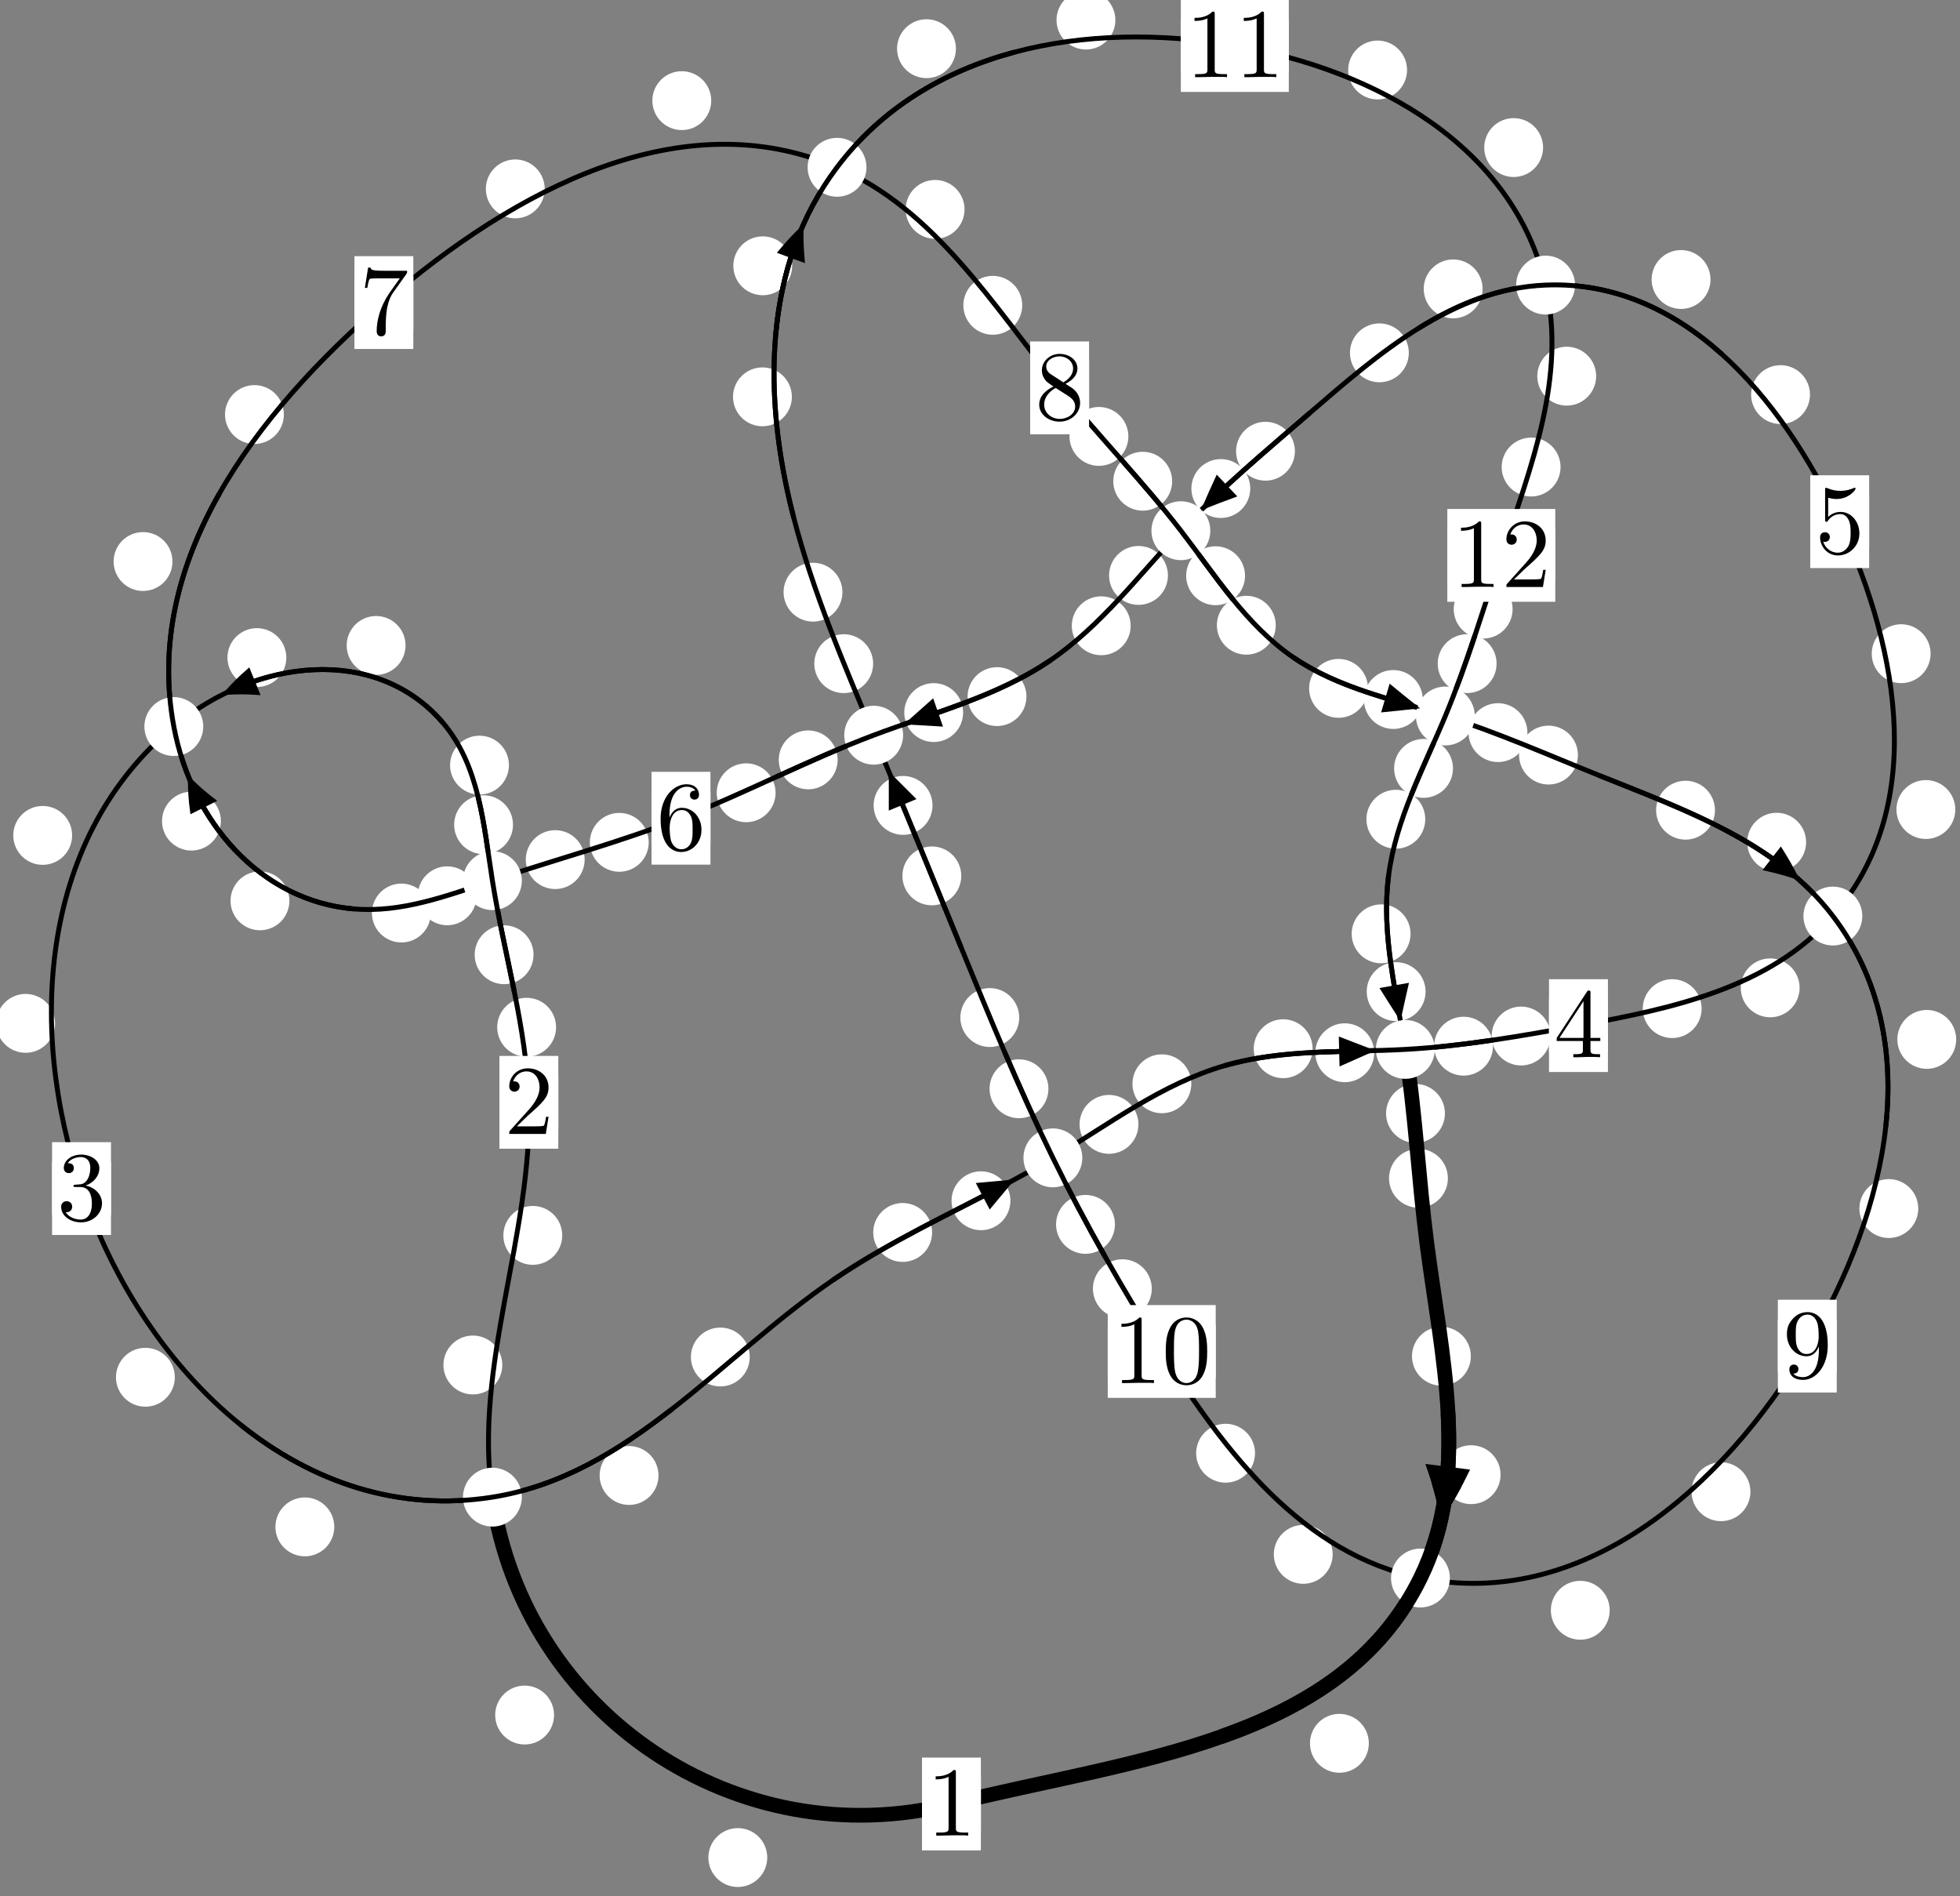 <?xml version="1.0"?>
<!-- Created by MetaPost 1.999 on 2021.07.05:2358 -->
<svg version="1.1" xmlns="http://www.w3.org/2000/svg" xmlns:xlink="http://www.w3.org/1999/xlink" width="199.022" height="192.531" viewBox="0 0 199.022 192.531">
<rect x="0" y="0" width="199.022" height="192.531" fill="#808080" stroke="none"/>
<!-- Original BoundingBox: -50.386765 -39.579346 148.635269 152.951202 -->
  <defs>
    <g transform="scale(0.01,0.01)" id="GLYPHcmr10_48">
      <path style="fill-rule: evenodd;" d="M460 -320C460 -400,455 -480,420 -554C374 -650,292 -666,250 -666C190 -666,117 -640,76 -547C44 -478,39 -400,39 -320C39 -245,43 -155,84 -79C127 2,200 22,249 22C303 22,379 1,423 -94C455 -163,460 -241,460 -320M249 -0C210 -0,151 -25,133 -121C122 -181,122 -273,122 -332C122 -396,122 -462,130 -516C149 -635,224 -644,249 -644C282 -644,348 -626,367 -527C377 -471,377 -395,377 -332C377 -257,377 -189,366 -125C351 -30,294 -0,249 -0"></path>
    </g>
    <g transform="scale(0.01,0.01)" id="GLYPHcmr10_49">
      <path style="fill-rule: evenodd;" d="M294 -640C294 -664,294 -666,271 -666C209 -602,121 -602,89 -602L89 -571C109 -571,168 -571,220 -597L220 -79C220 -43,217 -31,127 -31L95 -31L95 -0L257 -0L130 -3L217 -3L257 -3L297 -3L384 -3L419 -0L419 -31L387 -31C297 -31,294 -42,294 -79"></path>
    </g>
    <g transform="scale(0.01,0.01)" id="GLYPHcmr10_50">
      <path style="fill-rule: evenodd;" d="M127 -77L233 -180C389 -318,449 -372,449 -472C449 -586,359 -666,237 -666C124 -666,50 -574,50 -485C50 -429,100 -429,103 -429C120 -429,155 -441,155 -482C155 -508,137 -534,102 -534C94 -534,92 -534,89 -533C112 -598,166 -635,224 -635C315 -635,358 -554,358 -472C358 -392,308 -313,253 -251L61 -37C50 -26,50 -24,50 -0L421 -0L449 -174L424 -174C419 -144,412 -100,402 -85C395 -77,329 -77,307 -77"></path>
    </g>
    <g transform="scale(0.01,0.01)" id="GLYPHcmr10_51">
      <path style="fill-rule: evenodd;" d="M290 -352C372 -379,430 -449,430 -528C430 -610,342 -666,246 -666C145 -666,69 -606,69 -530C69 -497,91 -478,120 -478C151 -478,171 -500,171 -529C171 -579,124 -579,109 -579C140 -628,206 -641,242 -641C283 -641,338 -619,338 -529C338 -517,336 -459,310 -415C280 -367,246 -364,221 -363C213 -362,189 -360,182 -360C174 -359,167 -358,167 -348C167 -337,174 -337,191 -337L235 -337C317 -337,354 -269,354 -171C354 -35,285 -6,241 -6C198 -6,123 -23,88 -82C123 -77,154 -99,154 -137C154 -173,127 -193,98 -193C74 -193,42 -179,42 -135C42 -44,135 22,244 22C366 22,457 -69,457 -171C457 -253,394 -331,290 -352"></path>
    </g>
    <g transform="scale(0.01,0.01)" id="GLYPHcmr10_52">
      <path style="fill-rule: evenodd;" d="M294 -165L294 -78C294 -42,292 -31,218 -31L197 -31L197 -0L332 -0L238 -3L290 -3L332 -3L374 -3L427 -3L468 -0L468 -31L447 -31C373 -31,371 -42,371 -78L371 -165L471 -165L471 -196L371 -196L371 -651C371 -671,371 -677,355 -677C346 -677,343 -677,335 -665L28 -196L28 -165M300 -196L56 -196L300 -569"></path>
    </g>
    <g transform="scale(0.01,0.01)" id="GLYPHcmr10_53">
      <path style="fill-rule: evenodd;" d="M449 -201C449 -320,367 -420,259 -420C211 -420,168 -404,132 -369L132 -564C152 -558,185 -551,217 -551C340 -551,410 -642,410 -655C410 -661,407 -666,400 -666C399 -666,397 -666,392 -663C372 -654,323 -634,256 -634C216 -634,170 -641,123 -662C115 -665,113 -665,111 -665C101 -665,101 -657,101 -641L101 -345C101 -327,101 -319,115 -319C122 -319,124 -322,128 -328C139 -344,176 -398,257 -398C309 -398,334 -352,342 -334C358 -297,360 -258,360 -208C360 -173,360 -113,336 -71C312 -32,275 -6,229 -6C156 -6,99 -59,82 -118C85 -117,88 -116,99 -116C132 -116,149 -141,149 -165C149 -189,132 -214,99 -214C85 -214,50 -207,50 -161C50 -75,119 22,231 22C347 22,449 -74,449 -201"></path>
    </g>
    <g transform="scale(0.01,0.01)" id="GLYPHcmr10_54">
      <path style="fill-rule: evenodd;" d="M132 -328L132 -352C132 -605,256 -641,307 -641C331 -641,373 -635,395 -601C380 -601,340 -601,340 -556C340 -525,364 -510,386 -510C402 -510,432 -519,432 -558C432 -618,388 -666,305 -666C177 -666,42 -537,42 -316C42 -49,158 22,251 22C362 22,457 -72,457 -204C457 -331,368 -427,257 -427C189 -427,152 -376,132 -328M251 -6C188 -6,158 -66,152 -81C134 -128,134 -208,134 -226C134 -304,166 -404,256 -404C272 -404,318 -404,349 -342C367 -305,367 -254,367 -205C367 -157,367 -107,350 -71C320 -11,274 -6,251 -6"></path>
    </g>
    <g transform="scale(0.01,0.01)" id="GLYPHcmr10_55">
      <path style="fill-rule: evenodd;" d="M476 -609C485 -621,485 -623,485 -644L242 -644C120 -644,118 -657,114 -676L89 -676L56 -470L81 -470C84 -486,93 -549,106 -561C113 -567,191 -567,204 -567L411 -567C400 -551,321 -442,299 -409C209 -274,176 -135,176 -33C176 -23,176 22,222 22C268 22,268 -23,268 -33L268 -84C268 -139,271 -194,279 -248C283 -271,297 -357,341 -419"></path>
    </g>
    <g transform="scale(0.01,0.01)" id="GLYPHcmr10_56">
      <path style="fill-rule: evenodd;" d="M163 -457C117 -487,113 -521,113 -538C113 -599,178 -641,249 -641C322 -641,386 -589,386 -517C386 -460,347 -412,287 -377M309 -362C381 -399,430 -451,430 -517C430 -609,341 -666,250 -666C150 -666,69 -592,69 -499C69 -481,71 -436,113 -389C124 -377,161 -352,186 -335C128 -306,42 -250,42 -151C42 -45,144 22,249 22C362 22,457 -61,457 -168C457 -204,446 -249,408 -291C389 -312,373 -322,309 -362M209 -320L332 -242C360 -223,407 -193,407 -132C407 -58,332 -6,250 -6C164 -6,92 -68,92 -151C92 -209,124 -273,209 -320"></path>
    </g>
    <g transform="scale(0.01,0.01)" id="GLYPHcmr10_57">
      <path style="fill-rule: evenodd;" d="M367 -318L367 -286C367 -52,263 -6,205 -6C188 -6,134 -8,107 -42C151 -42,159 -71,159 -88C159 -119,135 -134,113 -134C97 -134,67 -125,67 -86C67 -19,121 22,206 22C335 22,457 -114,457 -329C457 -598,342 -666,253 -666C198 -666,149 -648,106 -603C65 -558,42 -516,42 -441C42 -316,130 -218,242 -218C303 -218,344 -260,367 -318M243 -241C227 -241,181 -241,150 -304C132 -341,132 -391,132 -440C132 -494,132 -541,153 -578C180 -628,218 -641,253 -641C299 -641,332 -607,349 -562C361 -530,365 -467,365 -421C365 -338,331 -241,243 -241"></path>
    </g>
  </defs>
  <path d="M77.908 188.591C77.908 187.798,77.593 187.038,77.032 186.477C76.472 185.917,75.712 185.602,74.919 185.602C74.126 185.602,73.366 185.917,72.806 186.477C72.245 187.038,71.93 187.798,71.93 188.591C71.93 189.383,72.245 190.143,72.806 190.704C73.366 191.264,74.126 191.579,74.919 191.579C75.712 191.579,76.472 191.264,77.032 190.704C77.593 190.143,77.908 189.383,77.908 188.591Z" style="fill: rgb(100%,100%,100%);stroke: none;"></path>
  <path d="M99.599 183.152C99.599 182.36,99.284 181.6,98.723 181.039C98.163 180.479,97.403 180.164,96.61 180.164C95.817 180.164,95.057 180.479,94.497 181.039C93.936 181.6,93.621 182.36,93.621 183.152C93.621 183.945,93.936 184.705,94.497 185.266C95.057 185.826,95.817 186.141,96.61 186.141C97.403 186.141,98.163 185.826,98.723 185.266C99.284 184.705,99.599 183.945,99.599 183.152Z" style="fill: rgb(100%,100%,100%);stroke: none;"></path>
  <path d="M51.005 138.582C51.005 137.79,50.69 137.029,50.129 136.469C49.569 135.908,48.809 135.594,48.016 135.594C47.223 135.594,46.463 135.908,45.903 136.469C45.342 137.029,45.027 137.79,45.027 138.582C45.027 139.375,45.342 140.135,45.903 140.696C46.463 141.256,47.223 141.571,48.016 141.571C48.809 141.571,49.569 141.256,50.129 140.696C50.69 140.135,51.005 139.375,51.005 138.582Z" style="fill: rgb(100%,100%,100%);stroke: none;"></path>
  <path d="M56.26 174.122C56.26 173.329,55.945 172.569,55.384 172.009C54.824 171.448,54.064 171.133,53.271 171.133C52.478 171.133,51.718 171.448,51.158 172.009C50.597 172.569,50.282 173.329,50.282 174.122C50.282 174.915,50.597 175.675,51.158 176.235C51.718 176.796,52.478 177.111,53.271 177.111C54.064 177.111,54.824 176.796,55.384 176.235C55.945 175.675,56.26 174.915,56.26 174.122Z" style="fill: rgb(100%,100%,100%);stroke: none;"></path>
  <path d="M56.465 104.294C56.465 103.501,56.15 102.741,55.589 102.181C55.029 101.62,54.269 101.305,53.476 101.305C52.683 101.305,51.923 101.62,51.363 102.181C50.802 102.741,50.487 103.501,50.487 104.294C50.487 105.087,50.802 105.847,51.363 106.407C51.923 106.968,52.683 107.283,53.476 107.283C54.269 107.283,55.029 106.968,55.589 106.407C56.15 105.847,56.465 105.087,56.465 104.294Z" style="fill: rgb(100%,100%,100%);stroke: none;"></path>
  <path d="M57.091 125.425C57.091 124.632,56.776 123.872,56.215 123.311C55.655 122.751,54.894 122.436,54.102 122.436C53.309 122.436,52.549 122.751,51.988 123.311C51.428 123.872,51.113 124.632,51.113 125.425C51.113 126.217,51.428 126.977,51.988 127.538C52.549 128.098,53.309 128.413,54.102 128.413C54.894 128.413,55.655 128.098,56.215 127.538C56.776 126.977,57.091 126.217,57.091 125.425Z" style="fill: rgb(100%,100%,100%);stroke: none;"></path>
  <path d="M52.092 83.731C52.092 82.938,51.777 82.178,51.217 81.617C50.656 81.057,49.896 80.742,49.103 80.742C48.311 80.742,47.55 81.057,46.99 81.617C46.429 82.178,46.115 82.938,46.115 83.731C46.115 84.523,46.429 85.284,46.99 85.844C47.55 86.405,48.311 86.72,49.103 86.72C49.896 86.72,50.656 86.405,51.217 85.844C51.777 85.284,52.092 84.523,52.092 83.731Z" style="fill: rgb(100%,100%,100%);stroke: none;"></path>
  <path d="M54.177 96.931C54.177 96.139,53.862 95.378,53.301 94.818C52.741 94.257,51.981 93.943,51.188 93.943C50.395 93.943,49.635 94.257,49.075 94.818C48.514 95.378,48.199 96.139,48.199 96.931C48.199 97.724,48.514 98.484,49.075 99.045C49.635 99.605,50.395 99.92,51.188 99.92C51.981 99.92,52.741 99.605,53.301 99.045C53.862 98.484,54.177 97.724,54.177 96.931Z" style="fill: rgb(100%,100%,100%);stroke: none;"></path>
  <path d="M41.18 65.53C41.18 64.737,40.865 63.977,40.304 63.416C39.744 62.856,38.984 62.541,38.191 62.541C37.398 62.541,36.638 62.856,36.078 63.416C35.517 63.977,35.202 64.737,35.202 65.53C35.202 66.322,35.517 67.082,36.078 67.643C36.638 68.203,37.398 68.518,38.191 68.518C38.984 68.518,39.744 68.203,40.304 67.643C40.865 67.082,41.18 66.322,41.18 65.53Z" style="fill: rgb(100%,100%,100%);stroke: none;"></path>
  <path d="M51.679 77.681C51.679 76.888,51.364 76.128,50.803 75.567C50.243 75.007,49.483 74.692,48.69 74.692C47.897 74.692,47.137 75.007,46.577 75.567C46.016 76.128,45.701 76.888,45.701 77.681C45.701 78.473,46.016 79.234,46.577 79.794C47.137 80.355,47.897 80.669,48.69 80.669C49.483 80.669,50.243 80.355,50.803 79.794C51.364 79.234,51.679 78.473,51.679 77.681Z" style="fill: rgb(100%,100%,100%);stroke: none;"></path>
  <path d="M7.324 84.815C7.324 84.022,7.009 83.262,6.449 82.702C5.888 82.141,5.128 81.826,4.335 81.826C3.543 81.826,2.783 82.141,2.222 82.702C1.662 83.262,1.347 84.022,1.347 84.815C1.347 85.608,1.662 86.368,2.222 86.928C2.783 87.489,3.543 87.804,4.335 87.804C5.128 87.804,5.888 87.489,6.449 86.928C7.009 86.368,7.324 85.608,7.324 84.815Z" style="fill: rgb(100%,100%,100%);stroke: none;"></path>
  <path d="M29.074 66.763C29.074 65.97,28.759 65.21,28.198 64.65C27.638 64.089,26.878 63.774,26.085 63.774C25.292 63.774,24.532 64.089,23.972 64.65C23.411 65.21,23.096 65.97,23.096 66.763C23.096 67.556,23.411 68.316,23.972 68.876C24.532 69.437,25.292 69.752,26.085 69.752C26.878 69.752,27.638 69.437,28.198 68.876C28.759 68.316,29.074 67.556,29.074 66.763Z" style="fill: rgb(100%,100%,100%);stroke: none;"></path>
  <path d="M17.752 139.828C17.752 139.035,17.437 138.275,16.877 137.715C16.316 137.154,15.556 136.839,14.763 136.839C13.971 136.839,13.21 137.154,12.65 137.715C12.089 138.275,11.775 139.035,11.775 139.828C11.775 140.621,12.089 141.381,12.65 141.941C13.21 142.502,13.971 142.817,14.763 142.817C15.556 142.817,16.316 142.502,16.877 141.941C17.437 141.381,17.752 140.621,17.752 139.828Z" style="fill: rgb(100%,100%,100%);stroke: none;"></path>
  <path d="M5.591 103.898C5.591 103.106,5.276 102.345,4.715 101.785C4.155 101.224,3.395 100.909,2.602 100.909C1.809 100.909,1.049 101.224,0.489 101.785C-0.072 102.345,-0.387 103.106,-0.387 103.898C-0.387 104.691,-0.072 105.451,0.489 106.012C1.049 106.572,1.809 106.887,2.602 106.887C3.395 106.887,4.155 106.572,4.715 106.012C5.276 105.451,5.591 104.691,5.591 103.898Z" style="fill: rgb(100%,100%,100%);stroke: none;"></path>
  <path d="M66.866 149.801C66.866 149.008,66.551 148.248,65.99 147.687C65.43 147.127,64.67 146.812,63.877 146.812C63.084 146.812,62.324 147.127,61.764 147.687C61.203 148.248,60.888 149.008,60.888 149.801C60.888 150.593,61.203 151.353,61.764 151.914C62.324 152.474,63.084 152.789,63.877 152.789C64.67 152.789,65.43 152.474,65.99 151.914C66.551 151.353,66.866 150.593,66.866 149.801Z" style="fill: rgb(100%,100%,100%);stroke: none;"></path>
  <path d="M33.944 155.019C33.944 154.226,33.629 153.466,33.068 152.905C32.508 152.345,31.748 152.03,30.955 152.03C30.162 152.03,29.402 152.345,28.842 152.905C28.281 153.466,27.966 154.226,27.966 155.019C27.966 155.811,28.281 156.571,28.842 157.132C29.402 157.692,30.162 158.007,30.955 158.007C31.748 158.007,32.508 157.692,33.068 157.132C33.629 156.571,33.944 155.811,33.944 155.019Z" style="fill: rgb(100%,100%,100%);stroke: none;"></path>
  <path d="M94.648 125.127C94.648 124.335,94.333 123.574,93.772 123.014C93.212 122.454,92.452 122.139,91.659 122.139C90.866 122.139,90.106 122.454,89.546 123.014C88.985 123.574,88.67 124.335,88.67 125.127C88.67 125.92,88.985 126.68,89.546 127.241C90.106 127.801,90.866 128.116,91.659 128.116C92.452 128.116,93.212 127.801,93.772 127.241C94.333 126.68,94.648 125.92,94.648 125.127Z" style="fill: rgb(100%,100%,100%);stroke: none;"></path>
  <path d="M76.131 137.77C76.131 136.978,75.816 136.218,75.256 135.657C74.695 135.097,73.935 134.782,73.142 134.782C72.35 134.782,71.59 135.097,71.029 135.657C70.469 136.218,70.154 136.978,70.154 137.77C70.154 138.563,70.469 139.323,71.029 139.884C71.59 140.444,72.35 140.759,73.142 140.759C73.935 140.759,74.695 140.444,75.256 139.884C75.816 139.323,76.131 138.563,76.131 137.77Z" style="fill: rgb(100%,100%,100%);stroke: none;"></path>
  <path d="M115.597 114.152C115.597 113.36,115.282 112.6,114.722 112.039C114.161 111.479,113.401 111.164,112.608 111.164C111.816 111.164,111.055 111.479,110.495 112.039C109.935 112.6,109.62 113.36,109.62 114.152C109.62 114.945,109.935 115.705,110.495 116.266C111.055 116.826,111.816 117.141,112.608 117.141C113.401 117.141,114.161 116.826,114.722 116.266C115.282 115.705,115.597 114.945,115.597 114.152Z" style="fill: rgb(100%,100%,100%);stroke: none;"></path>
  <path d="M102.599 121.908C102.599 121.116,102.284 120.356,101.723 119.795C101.163 119.235,100.402 118.92,99.61 118.92C98.817 118.92,98.057 119.235,97.496 119.795C96.936 120.356,96.621 121.116,96.621 121.908C96.621 122.701,96.936 123.461,97.496 124.022C98.057 124.582,98.817 124.897,99.61 124.897C100.402 124.897,101.163 124.582,101.723 124.022C102.284 123.461,102.599 122.701,102.599 121.908Z" style="fill: rgb(100%,100%,100%);stroke: none;"></path>
  <path d="M133.285 106.473C133.285 105.68,132.97 104.92,132.41 104.359C131.849 103.799,131.089 103.484,130.296 103.484C129.504 103.484,128.743 103.799,128.183 104.359C127.622 104.92,127.307 105.68,127.307 106.473C127.307 107.265,127.622 108.025,128.183 108.586C128.743 109.146,129.504 109.461,130.296 109.461C131.089 109.461,131.849 109.146,132.41 108.586C132.97 108.025,133.285 107.265,133.285 106.473Z" style="fill: rgb(100%,100%,100%);stroke: none;"></path>
  <path d="M120.969 110.033C120.969 109.24,120.654 108.48,120.094 107.919C119.533 107.359,118.773 107.044,117.98 107.044C117.188 107.044,116.427 107.359,115.867 107.919C115.306 108.48,114.991 109.24,114.991 110.033C114.991 110.825,115.306 111.585,115.867 112.146C116.427 112.706,117.188 113.021,117.98 113.021C118.773 113.021,119.533 112.706,120.094 112.146C120.654 111.585,120.969 110.825,120.969 110.033Z" style="fill: rgb(100%,100%,100%);stroke: none;"></path>
  <path d="M151.601 106.214C151.601 105.421,151.286 104.661,150.726 104.101C150.165 103.54,149.405 103.225,148.613 103.225C147.82 103.225,147.06 103.54,146.499 104.101C145.939 104.661,145.624 105.421,145.624 106.214C145.624 107.007,145.939 107.767,146.499 108.327C147.06 108.888,147.82 109.203,148.613 109.203C149.405 109.203,150.165 108.888,150.726 108.327C151.286 107.767,151.601 107.007,151.601 106.214Z" style="fill: rgb(100%,100%,100%);stroke: none;"></path>
  <path d="M139.54 106.882C139.54 106.089,139.225 105.329,138.664 104.769C138.104 104.208,137.344 103.893,136.551 103.893C135.758 103.893,134.998 104.208,134.438 104.769C133.877 105.329,133.562 106.089,133.562 106.882C133.562 107.675,133.877 108.435,134.438 108.995C134.998 109.556,135.758 109.871,136.551 109.871C137.344 109.871,138.104 109.556,138.664 108.995C139.225 108.435,139.54 107.675,139.54 106.882Z" style="fill: rgb(100%,100%,100%);stroke: none;"></path>
  <path d="M172.787 102.4C172.787 101.608,172.472 100.848,171.911 100.287C171.351 99.727,170.591 99.412,169.798 99.412C169.005 99.412,168.245 99.727,167.685 100.287C167.124 100.848,166.809 101.608,166.809 102.4C166.809 103.193,167.124 103.953,167.685 104.514C168.245 105.074,169.005 105.389,169.798 105.389C170.591 105.389,171.351 105.074,171.911 104.514C172.472 103.953,172.787 103.193,172.787 102.4Z" style="fill: rgb(100%,100%,100%);stroke: none;"></path>
  <path d="M157.444 105.185C157.444 104.392,157.129 103.632,156.568 103.071C156.008 102.511,155.248 102.196,154.455 102.196C153.662 102.196,152.902 102.511,152.342 103.071C151.781 103.632,151.466 104.392,151.466 105.185C151.466 105.977,151.781 106.737,152.342 107.298C152.902 107.858,153.662 108.173,154.455 108.173C155.248 108.173,156.008 107.858,156.568 107.298C157.129 106.737,157.444 105.977,157.444 105.185Z" style="fill: rgb(100%,100%,100%);stroke: none;"></path>
  <path d="M198.545 82.188C198.545 81.395,198.23 80.635,197.67 80.075C197.109 79.514,196.349 79.199,195.557 79.199C194.764 79.199,194.004 79.514,193.443 80.075C192.883 80.635,192.568 81.395,192.568 82.188C192.568 82.981,192.883 83.741,193.443 84.301C194.004 84.862,194.764 85.177,195.557 85.177C196.349 85.177,197.109 84.862,197.67 84.301C198.23 83.741,198.545 82.981,198.545 82.188Z" style="fill: rgb(100%,100%,100%);stroke: none;"></path>
  <path d="M182.737 100.292C182.737 99.499,182.422 98.739,181.862 98.179C181.302 97.618,180.541 97.303,179.749 97.303C178.956 97.303,178.196 97.618,177.635 98.179C177.075 98.739,176.76 99.499,176.76 100.292C176.76 101.085,177.075 101.845,177.635 102.405C178.196 102.966,178.956 103.281,179.749 103.281C180.541 103.281,181.302 102.966,181.862 102.405C182.422 101.845,182.737 101.085,182.737 100.292Z" style="fill: rgb(100%,100%,100%);stroke: none;"></path>
  <path d="M183.789 40.064C183.789 39.271,183.474 38.511,182.914 37.95C182.353 37.39,181.593 37.075,180.801 37.075C180.008 37.075,179.248 37.39,178.687 37.95C178.127 38.511,177.812 39.271,177.812 40.064C177.812 40.856,178.127 41.617,178.687 42.177C179.248 42.738,180.008 43.052,180.801 43.052C181.593 43.052,182.353 42.738,182.914 42.177C183.474 41.617,183.789 40.856,183.789 40.064Z" style="fill: rgb(100%,100%,100%);stroke: none;"></path>
  <path d="M196.037 66.368C196.037 65.575,195.722 64.815,195.161 64.255C194.601 63.694,193.841 63.379,193.048 63.379C192.255 63.379,191.495 63.694,190.935 64.255C190.374 64.815,190.059 65.575,190.059 66.368C190.059 67.161,190.374 67.921,190.935 68.481C191.495 69.042,192.255 69.357,193.048 69.357C193.841 69.357,194.601 69.042,195.161 68.481C195.722 67.921,196.037 67.161,196.037 66.368Z" style="fill: rgb(100%,100%,100%);stroke: none;"></path>
  <path d="M150.546 29.329C150.546 28.536,150.231 27.776,149.67 27.216C149.11 26.655,148.35 26.34,147.557 26.34C146.764 26.34,146.004 26.655,145.444 27.216C144.883 27.776,144.568 28.536,144.568 29.329C144.568 30.122,144.883 30.882,145.444 31.442C146.004 32.003,146.764 32.318,147.557 32.318C148.35 32.318,149.11 32.003,149.67 31.442C150.231 30.882,150.546 30.122,150.546 29.329Z" style="fill: rgb(100%,100%,100%);stroke: none;"></path>
  <path d="M173.687 28.377C173.687 27.584,173.372 26.824,172.811 26.263C172.251 25.703,171.491 25.388,170.698 25.388C169.905 25.388,169.145 25.703,168.585 26.263C168.024 26.824,167.709 27.584,167.709 28.377C167.709 29.169,168.024 29.929,168.585 30.49C169.145 31.05,169.905 31.365,170.698 31.365C171.491 31.365,172.251 31.05,172.811 30.49C173.372 29.929,173.687 29.169,173.687 28.377Z" style="fill: rgb(100%,100%,100%);stroke: none;"></path>
  <path d="M131.488 45.811C131.488 45.019,131.173 44.259,130.613 43.698C130.052 43.138,129.292 42.823,128.499 42.823C127.707 42.823,126.947 43.138,126.386 43.698C125.826 44.259,125.511 45.019,125.511 45.811C125.511 46.604,125.826 47.364,126.386 47.925C126.947 48.485,127.707 48.8,128.499 48.8C129.292 48.8,130.052 48.485,130.613 47.925C131.173 47.364,131.488 46.604,131.488 45.811Z" style="fill: rgb(100%,100%,100%);stroke: none;"></path>
  <path d="M143.053 35.823C143.053 35.03,142.739 34.27,142.178 33.709C141.618 33.149,140.857 32.834,140.065 32.834C139.272 32.834,138.512 33.149,137.951 33.709C137.391 34.27,137.076 35.03,137.076 35.823C137.076 36.615,137.391 37.375,137.951 37.936C138.512 38.496,139.272 38.811,140.065 38.811C140.857 38.811,141.618 38.496,142.178 37.936C142.739 37.375,143.053 36.615,143.053 35.823Z" style="fill: rgb(100%,100%,100%);stroke: none;"></path>
  <path d="M118.595 58.421C118.595 57.628,118.28 56.868,117.72 56.308C117.159 55.747,116.399 55.432,115.606 55.432C114.814 55.432,114.053 55.747,113.493 56.308C112.932 56.868,112.617 57.628,112.617 58.421C112.617 59.214,112.932 59.974,113.493 60.534C114.053 61.095,114.814 61.41,115.606 61.41C116.399 61.41,117.159 61.095,117.72 60.534C118.28 59.974,118.595 59.214,118.595 58.421Z" style="fill: rgb(100%,100%,100%);stroke: none;"></path>
  <path d="M126.953 49.598C126.953 48.806,126.638 48.045,126.078 47.485C125.517 46.925,124.757 46.61,123.965 46.61C123.172 46.61,122.412 46.925,121.851 47.485C121.291 48.045,120.976 48.806,120.976 49.598C120.976 50.391,121.291 51.151,121.851 51.712C122.412 52.272,123.172 52.587,123.965 52.587C124.757 52.587,125.517 52.272,126.078 51.712C126.638 51.151,126.953 50.391,126.953 49.598Z" style="fill: rgb(100%,100%,100%);stroke: none;"></path>
  <path d="M104.228 70.723C104.228 69.931,103.913 69.171,103.352 68.61C102.792 68.05,102.032 67.735,101.239 67.735C100.446 67.735,99.686 68.05,99.126 68.61C98.565 69.171,98.25 69.931,98.25 70.723C98.25 71.516,98.565 72.276,99.126 72.837C99.686 73.397,100.446 73.712,101.239 73.712C102.032 73.712,102.792 73.397,103.352 72.837C103.913 72.276,104.228 71.516,104.228 70.723Z" style="fill: rgb(100%,100%,100%);stroke: none;"></path>
  <path d="M114.809 63.533C114.809 62.74,114.494 61.98,113.933 61.419C113.373 60.859,112.613 60.544,111.82 60.544C111.027 60.544,110.267 60.859,109.707 61.419C109.146 61.98,108.831 62.74,108.831 63.533C108.831 64.325,109.146 65.085,109.707 65.646C110.267 66.206,111.027 66.521,111.82 66.521C112.613 66.521,113.373 66.206,113.933 65.646C114.494 65.085,114.809 64.325,114.809 63.533Z" style="fill: rgb(100%,100%,100%);stroke: none;"></path>
  <path d="M85.055 77.147C85.055 76.354,84.74 75.594,84.18 75.033C83.619 74.473,82.859 74.158,82.066 74.158C81.274 74.158,80.513 74.473,79.953 75.033C79.392 75.594,79.077 76.354,79.077 77.147C79.077 77.939,79.392 78.699,79.953 79.26C80.513 79.82,81.274 80.135,82.066 80.135C82.859 80.135,83.619 79.82,84.18 79.26C84.74 78.699,85.055 77.939,85.055 77.147Z" style="fill: rgb(100%,100%,100%);stroke: none;"></path>
  <path d="M97.798 72.345C97.798 71.552,97.483 70.792,96.923 70.231C96.362 69.671,95.602 69.356,94.809 69.356C94.017 69.356,93.257 69.671,92.696 70.231C92.136 70.792,91.821 71.552,91.821 72.345C91.821 73.137,92.136 73.898,92.696 74.458C93.257 75.019,94.017 75.333,94.809 75.333C95.602 75.333,96.362 75.019,96.923 74.458C97.483 73.898,97.798 73.137,97.798 72.345Z" style="fill: rgb(100%,100%,100%);stroke: none;"></path>
  <path d="M65.873 85.519C65.873 84.726,65.558 83.966,64.997 83.406C64.437 82.845,63.677 82.53,62.884 82.53C62.091 82.53,61.331 82.845,60.771 83.406C60.21 83.966,59.895 84.726,59.895 85.519C59.895 86.312,60.21 87.072,60.771 87.632C61.331 88.193,62.091 88.508,62.884 88.508C63.677 88.508,64.437 88.193,64.997 87.632C65.558 87.072,65.873 86.312,65.873 85.519Z" style="fill: rgb(100%,100%,100%);stroke: none;"></path>
  <path d="M78.755 80.487C78.755 79.694,78.44 78.934,77.88 78.373C77.319 77.813,76.559 77.498,75.766 77.498C74.974 77.498,74.214 77.813,73.653 78.373C73.093 78.934,72.778 79.694,72.778 80.487C72.778 81.279,73.093 82.039,73.653 82.6C74.214 83.16,74.974 83.475,75.766 83.475C76.559 83.475,77.319 83.16,77.88 82.6C78.44 82.039,78.755 81.279,78.755 80.487Z" style="fill: rgb(100%,100%,100%);stroke: none;"></path>
  <path d="M48.397 90.947C48.397 90.154,48.082 89.394,47.522 88.834C46.961 88.273,46.201 87.958,45.409 87.958C44.616 87.958,43.856 88.273,43.295 88.834C42.735 89.394,42.42 90.154,42.42 90.947C42.42 91.74,42.735 92.5,43.295 93.06C43.856 93.621,44.616 93.936,45.409 93.936C46.201 93.936,46.961 93.621,47.522 93.06C48.082 92.5,48.397 91.74,48.397 90.947Z" style="fill: rgb(100%,100%,100%);stroke: none;"></path>
  <path d="M59.366 87.273C59.366 86.481,59.051 85.721,58.491 85.16C57.93 84.6,57.17 84.285,56.377 84.285C55.585 84.285,54.824 84.6,54.264 85.16C53.703 85.721,53.389 86.481,53.389 87.273C53.389 88.066,53.703 88.826,54.264 89.387C54.824 89.947,55.585 90.262,56.377 90.262C57.17 90.262,57.93 89.947,58.491 89.387C59.051 88.826,59.366 88.066,59.366 87.273Z" style="fill: rgb(100%,100%,100%);stroke: none;"></path>
  <path d="M29.386 91.458C29.386 90.666,29.072 89.905,28.511 89.345C27.951 88.784,27.19 88.47,26.398 88.47C25.605 88.47,24.845 88.784,24.284 89.345C23.724 89.905,23.409 90.666,23.409 91.458C23.409 92.251,23.724 93.011,24.284 93.572C24.845 94.132,25.605 94.447,26.398 94.447C27.19 94.447,27.951 94.132,28.511 93.572C29.072 93.011,29.386 92.251,29.386 91.458Z" style="fill: rgb(100%,100%,100%);stroke: none;"></path>
  <path d="M43.746 92.695C43.746 91.903,43.431 91.142,42.87 90.582C42.31 90.022,41.549 89.707,40.757 89.707C39.964 89.707,39.204 90.022,38.643 90.582C38.083 91.142,37.768 91.903,37.768 92.695C37.768 93.488,38.083 94.248,38.643 94.809C39.204 95.369,39.964 95.684,40.757 95.684C41.549 95.684,42.31 95.369,42.87 94.809C43.431 94.248,43.746 93.488,43.746 92.695Z" style="fill: rgb(100%,100%,100%);stroke: none;"></path>
  <path d="M17.513 57.009C17.513 56.216,17.198 55.456,16.638 54.896C16.077 54.335,15.317 54.02,14.524 54.02C13.732 54.02,12.972 54.335,12.411 54.896C11.851 55.456,11.536 56.216,11.536 57.009C11.536 57.802,11.851 58.562,12.411 59.122C12.972 59.683,13.732 59.998,14.524 59.998C15.317 59.998,16.077 59.683,16.638 59.122C17.198 58.562,17.513 57.802,17.513 57.009Z" style="fill: rgb(100%,100%,100%);stroke: none;"></path>
  <path d="M22.429 83.365C22.429 82.572,22.114 81.812,21.554 81.251C20.993 80.691,20.233 80.376,19.44 80.376C18.648 80.376,17.888 80.691,17.327 81.251C16.767 81.812,16.452 82.572,16.452 83.365C16.452 84.157,16.767 84.918,17.327 85.478C17.888 86.038,18.648 86.353,19.44 86.353C20.233 86.353,20.993 86.038,21.554 85.478C22.114 84.918,22.429 84.157,22.429 83.365Z" style="fill: rgb(100%,100%,100%);stroke: none;"></path>
  <path d="M55.311 19.177C55.311 18.384,54.996 17.624,54.436 17.064C53.875 16.503,53.115 16.188,52.322 16.188C51.53 16.188,50.77 16.503,50.209 17.064C49.649 17.624,49.334 18.384,49.334 19.177C49.334 19.97,49.649 20.73,50.209 21.29C50.77 21.851,51.53 22.166,52.322 22.166C53.115 22.166,53.875 21.851,54.436 21.29C54.996 20.73,55.311 19.97,55.311 19.177Z" style="fill: rgb(100%,100%,100%);stroke: none;"></path>
  <path d="M28.825 42.087C28.825 41.295,28.51 40.535,27.95 39.974C27.389 39.414,26.629 39.099,25.836 39.099C25.044 39.099,24.284 39.414,23.723 39.974C23.163 40.535,22.848 41.295,22.848 42.087C22.848 42.88,23.163 43.64,23.723 44.201C24.284 44.761,25.044 45.076,25.836 45.076C26.629 45.076,27.389 44.761,27.95 44.201C28.51 43.64,28.825 42.88,28.825 42.087Z" style="fill: rgb(100%,100%,100%);stroke: none;"></path>
  <path d="M97.941 21.259C97.941 20.466,97.626 19.706,97.066 19.145C96.505 18.585,95.745 18.27,94.952 18.27C94.16 18.27,93.4 18.585,92.839 19.145C92.279 19.706,91.964 20.466,91.964 21.259C91.964 22.051,92.279 22.812,92.839 23.372C93.4 23.932,94.16 24.247,94.952 24.247C95.745 24.247,96.505 23.932,97.066 23.372C97.626 22.812,97.941 22.051,97.941 21.259Z" style="fill: rgb(100%,100%,100%);stroke: none;"></path>
  <path d="M72.219 10.218C72.219 9.425,71.904 8.665,71.343 8.104C70.783 7.544,70.023 7.229,69.23 7.229C68.437 7.229,67.677 7.544,67.117 8.104C66.556 8.665,66.241 9.425,66.241 10.218C66.241 11.01,66.556 11.771,67.117 12.331C67.677 12.892,68.437 13.206,69.23 13.206C70.023 13.206,70.783 12.892,71.343 12.331C71.904 11.771,72.219 11.01,72.219 10.218Z" style="fill: rgb(100%,100%,100%);stroke: none;"></path>
  <path d="M114.576 44.308C114.576 43.515,114.261 42.755,113.701 42.195C113.14 41.634,112.38 41.319,111.587 41.319C110.795 41.319,110.034 41.634,109.474 42.195C108.914 42.755,108.599 43.515,108.599 44.308C108.599 45.101,108.914 45.861,109.474 46.421C110.034 46.982,110.795 47.297,111.587 47.297C112.38 47.297,113.14 46.982,113.701 46.421C114.261 45.861,114.576 45.101,114.576 44.308Z" style="fill: rgb(100%,100%,100%);stroke: none;"></path>
  <path d="M103.799 30.998C103.799 30.205,103.484 29.445,102.923 28.884C102.363 28.324,101.603 28.009,100.81 28.009C100.017 28.009,99.257 28.324,98.697 28.884C98.136 29.445,97.821 30.205,97.821 30.998C97.821 31.79,98.136 32.55,98.697 33.111C99.257 33.671,100.017 33.986,100.81 33.986C101.603 33.986,102.363 33.671,102.923 33.111C103.484 32.55,103.799 31.79,103.799 30.998Z" style="fill: rgb(100%,100%,100%);stroke: none;"></path>
  <path d="M126.422 58.453C126.422 57.66,126.107 56.9,125.547 56.34C124.986 55.779,124.226 55.464,123.433 55.464C122.641 55.464,121.881 55.779,121.32 56.34C120.76 56.9,120.445 57.66,120.445 58.453C120.445 59.246,120.76 60.006,121.32 60.566C121.881 61.127,122.641 61.442,123.433 61.442C124.226 61.442,124.986 61.127,125.547 60.566C126.107 60.006,126.422 59.246,126.422 58.453Z" style="fill: rgb(100%,100%,100%);stroke: none;"></path>
  <path d="M119.023 48.857C119.023 48.064,118.708 47.304,118.148 46.743C117.587 46.183,116.827 45.868,116.034 45.868C115.242 45.868,114.481 46.183,113.921 46.743C113.36 47.304,113.045 48.064,113.045 48.857C113.045 49.649,113.36 50.41,113.921 50.97C114.481 51.531,115.242 51.846,116.034 51.846C116.827 51.846,117.587 51.531,118.148 50.97C118.708 50.41,119.023 49.649,119.023 48.857Z" style="fill: rgb(100%,100%,100%);stroke: none;"></path>
  <path d="M138.908 69.886C138.908 69.094,138.593 68.334,138.033 67.773C137.472 67.213,136.712 66.898,135.92 66.898C135.127 66.898,134.367 67.213,133.806 67.773C133.246 68.334,132.931 69.094,132.931 69.886C132.931 70.679,133.246 71.439,133.806 72C134.367 72.56,135.127 72.875,135.92 72.875C136.712 72.875,137.472 72.56,138.033 72C138.593 71.439,138.908 70.679,138.908 69.886Z" style="fill: rgb(100%,100%,100%);stroke: none;"></path>
  <path d="M129.542 63.477C129.542 62.684,129.227 61.924,128.666 61.364C128.106 60.803,127.346 60.488,126.553 60.488C125.76 60.488,125 60.803,124.44 61.364C123.879 61.924,123.564 62.684,123.564 63.477C123.564 64.27,123.879 65.03,124.44 65.59C125 66.151,125.76 66.466,126.553 66.466C127.346 66.466,128.106 66.151,128.666 65.59C129.227 65.03,129.542 64.27,129.542 63.477Z" style="fill: rgb(100%,100%,100%);stroke: none;"></path>
  <path d="M155.097 74.381C155.097 73.588,154.782 72.828,154.221 72.268C153.661 71.707,152.9 71.392,152.108 71.392C151.315 71.392,150.555 71.707,149.994 72.268C149.434 72.828,149.119 73.588,149.119 74.381C149.119 75.174,149.434 75.934,149.994 76.494C150.555 77.055,151.315 77.37,152.108 77.37C152.9 77.37,153.661 77.055,154.221 76.494C154.782 75.934,155.097 75.174,155.097 74.381Z" style="fill: rgb(100%,100%,100%);stroke: none;"></path>
  <path d="M144.466 71.018C144.466 70.225,144.151 69.465,143.591 68.904C143.03 68.344,142.27 68.029,141.477 68.029C140.685 68.029,139.924 68.344,139.364 68.904C138.803 69.465,138.488 70.225,138.488 71.018C138.488 71.81,138.803 72.571,139.364 73.131C139.924 73.692,140.685 74.006,141.477 74.006C142.27 74.006,143.03 73.692,143.591 73.131C144.151 72.571,144.466 71.81,144.466 71.018Z" style="fill: rgb(100%,100%,100%);stroke: none;"></path>
  <path d="M174.141 82.255C174.141 81.462,173.826 80.702,173.265 80.142C172.705 79.581,171.945 79.266,171.152 79.266C170.359 79.266,169.599 79.581,169.039 80.142C168.478 80.702,168.163 81.462,168.163 82.255C168.163 83.048,168.478 83.808,169.039 84.368C169.599 84.929,170.359 85.244,171.152 85.244C171.945 85.244,172.705 84.929,173.265 84.368C173.826 83.808,174.141 83.048,174.141 82.255Z" style="fill: rgb(100%,100%,100%);stroke: none;"></path>
  <path d="M160.226 76.66C160.226 75.867,159.911 75.107,159.351 74.547C158.791 73.986,158.03 73.671,157.238 73.671C156.445 73.671,155.685 73.986,155.124 74.547C154.564 75.107,154.249 75.867,154.249 76.66C154.249 77.453,154.564 78.213,155.124 78.773C155.685 79.334,156.445 79.649,157.238 79.649C158.03 79.649,158.791 79.334,159.351 78.773C159.911 78.213,160.226 77.453,160.226 76.66Z" style="fill: rgb(100%,100%,100%);stroke: none;"></path>
  <path d="M198.635 105.527C198.635 104.734,198.32 103.974,197.76 103.413C197.199 102.853,196.439 102.538,195.647 102.538C194.854 102.538,194.094 102.853,193.533 103.413C192.973 103.974,192.658 104.734,192.658 105.527C192.658 106.319,192.973 107.079,193.533 107.64C194.094 108.2,194.854 108.515,195.647 108.515C196.439 108.515,197.199 108.2,197.76 107.64C198.32 107.079,198.635 106.319,198.635 105.527Z" style="fill: rgb(100%,100%,100%);stroke: none;"></path>
  <path d="M183.394 85.507C183.394 84.714,183.079 83.954,182.518 83.394C181.958 82.833,181.198 82.518,180.405 82.518C179.612 82.518,178.852 82.833,178.292 83.394C177.731 83.954,177.416 84.714,177.416 85.507C177.416 86.3,177.731 87.06,178.292 87.62C178.852 88.181,179.612 88.496,180.405 88.496C181.198 88.496,181.958 88.181,182.518 87.62C183.079 87.06,183.394 86.3,183.394 85.507Z" style="fill: rgb(100%,100%,100%);stroke: none;"></path>
  <path d="M177.742 151.45C177.742 150.657,177.427 149.897,176.866 149.336C176.306 148.776,175.546 148.461,174.753 148.461C173.96 148.461,173.2 148.776,172.64 149.336C172.079 149.897,171.764 150.657,171.764 151.45C171.764 152.242,172.079 153.002,172.64 153.563C173.2 154.123,173.96 154.438,174.753 154.438C175.546 154.438,176.306 154.123,176.866 153.563C177.427 153.002,177.742 152.242,177.742 151.45Z" style="fill: rgb(100%,100%,100%);stroke: none;"></path>
  <path d="M194.783 122.699C194.783 121.907,194.468 121.147,193.908 120.586C193.348 120.026,192.587 119.711,191.795 119.711C191.002 119.711,190.242 120.026,189.681 120.586C189.121 121.147,188.806 121.907,188.806 122.699C188.806 123.492,189.121 124.252,189.681 124.813C190.242 125.373,191.002 125.688,191.795 125.688C192.587 125.688,193.348 125.373,193.908 124.813C194.468 124.252,194.783 123.492,194.783 122.699Z" style="fill: rgb(100%,100%,100%);stroke: none;"></path>
  <path d="M135.322 157.809C135.322 157.016,135.007 156.256,134.446 155.696C133.886 155.135,133.126 154.82,132.333 154.82C131.54 154.82,130.78 155.135,130.22 155.696C129.659 156.256,129.344 157.016,129.344 157.809C129.344 158.602,129.659 159.362,130.22 159.922C130.78 160.483,131.54 160.798,132.333 160.798C133.126 160.798,133.886 160.483,134.446 159.922C135.007 159.362,135.322 158.602,135.322 157.809Z" style="fill: rgb(100%,100%,100%);stroke: none;"></path>
  <path d="M163.454 163.485C163.454 162.692,163.139 161.932,162.578 161.372C162.018 160.811,161.258 160.496,160.465 160.496C159.672 160.496,158.912 160.811,158.352 161.372C157.791 161.932,157.476 162.692,157.476 163.485C157.476 164.278,157.791 165.038,158.352 165.598C158.912 166.159,159.672 166.474,160.465 166.474C161.258 166.474,162.018 166.159,162.578 165.598C163.139 165.038,163.454 164.278,163.454 163.485Z" style="fill: rgb(100%,100%,100%);stroke: none;"></path>
  <path d="M116.954 130.838C116.954 130.046,116.639 129.285,116.079 128.725C115.518 128.165,114.758 127.85,113.966 127.85C113.173 127.85,112.413 128.165,111.852 128.725C111.292 129.285,110.977 130.046,110.977 130.838C110.977 131.631,111.292 132.391,111.852 132.952C112.413 133.512,113.173 133.827,113.966 133.827C114.758 133.827,115.518 133.512,116.079 132.952C116.639 132.391,116.954 131.631,116.954 130.838Z" style="fill: rgb(100%,100%,100%);stroke: none;"></path>
  <path d="M127.437 147.54C127.437 146.747,127.122 145.987,126.562 145.427C126.001 144.866,125.241 144.551,124.448 144.551C123.656 144.551,122.895 144.866,122.335 145.427C121.774 145.987,121.459 146.747,121.459 147.54C121.459 148.333,121.774 149.093,122.335 149.653C122.895 150.214,123.656 150.529,124.448 150.529C125.241 150.529,126.001 150.214,126.562 149.653C127.122 149.093,127.437 148.333,127.437 147.54Z" style="fill: rgb(100%,100%,100%);stroke: none;"></path>
  <path d="M106.459 110.539C106.459 109.746,106.145 108.986,105.584 108.425C105.024 107.865,104.263 107.55,103.471 107.55C102.678 107.55,101.918 107.865,101.357 108.425C100.797 108.986,100.482 109.746,100.482 110.539C100.482 111.331,100.797 112.092,101.357 112.652C101.918 113.213,102.678 113.527,103.471 113.527C104.263 113.527,105.024 113.213,105.584 112.652C106.145 112.092,106.459 111.331,106.459 110.539Z" style="fill: rgb(100%,100%,100%);stroke: none;"></path>
  <path d="M113.212 124.306C113.212 123.514,112.897 122.754,112.337 122.193C111.776 121.633,111.016 121.318,110.223 121.318C109.431 121.318,108.67 121.633,108.11 122.193C107.549 122.754,107.234 123.514,107.234 124.306C107.234 125.099,107.549 125.859,108.11 126.42C108.67 126.98,109.431 127.295,110.223 127.295C111.016 127.295,111.776 126.98,112.337 126.42C112.897 125.859,113.212 125.099,113.212 124.306Z" style="fill: rgb(100%,100%,100%);stroke: none;"></path>
  <path d="M97.609 88.925C97.609 88.133,97.295 87.373,96.734 86.812C96.174 86.252,95.413 85.937,94.621 85.937C93.828 85.937,93.068 86.252,92.507 86.812C91.947 87.373,91.632 88.133,91.632 88.925C91.632 89.718,91.947 90.478,92.507 91.039C93.068 91.599,93.828 91.914,94.621 91.914C95.413 91.914,96.174 91.599,96.734 91.039C97.295 90.478,97.609 89.718,97.609 88.925Z" style="fill: rgb(100%,100%,100%);stroke: none;"></path>
  <path d="M103.494 103.308C103.494 102.515,103.179 101.755,102.618 101.194C102.058 100.634,101.298 100.319,100.505 100.319C99.712 100.319,98.952 100.634,98.392 101.194C97.831 101.755,97.516 102.515,97.516 103.308C97.516 104.1,97.831 104.861,98.392 105.421C98.952 105.982,99.712 106.296,100.505 106.296C101.298 106.296,102.058 105.982,102.618 105.421C103.179 104.861,103.494 104.1,103.494 103.308Z" style="fill: rgb(100%,100%,100%);stroke: none;"></path>
  <path d="M88.661 67.379C88.661 66.586,88.346 65.826,87.786 65.266C87.225 64.705,86.465 64.39,85.672 64.39C84.88 64.39,84.119 64.705,83.559 65.266C82.999 65.826,82.684 66.586,82.684 67.379C82.684 68.172,82.999 68.932,83.559 69.492C84.119 70.053,84.88 70.368,85.672 70.368C86.465 70.368,87.225 70.053,87.786 69.492C88.346 68.932,88.661 68.172,88.661 67.379Z" style="fill: rgb(100%,100%,100%);stroke: none;"></path>
  <path d="M94.689 81.77C94.689 80.977,94.374 80.217,93.813 79.657C93.253 79.096,92.493 78.781,91.7 78.781C90.907 78.781,90.147 79.096,89.587 79.657C89.026 80.217,88.711 80.977,88.711 81.77C88.711 82.563,89.026 83.323,89.587 83.883C90.147 84.444,90.907 84.759,91.7 84.759C92.493 84.759,93.253 84.444,93.813 83.883C94.374 83.323,94.689 82.563,94.689 81.77Z" style="fill: rgb(100%,100%,100%);stroke: none;"></path>
  <path d="M80.409 40.289C80.409 39.497,80.094 38.736,79.533 38.176C78.973 37.615,78.213 37.301,77.42 37.301C76.627 37.301,75.867 37.615,75.307 38.176C74.746 38.736,74.431 39.497,74.431 40.289C74.431 41.082,74.746 41.842,75.307 42.403C75.867 42.963,76.627 43.278,77.42 43.278C78.213 43.278,78.973 42.963,79.533 42.403C80.094 41.842,80.409 41.082,80.409 40.289Z" style="fill: rgb(100%,100%,100%);stroke: none;"></path>
  <path d="M85.544 60.121C85.544 59.329,85.229 58.569,84.668 58.008C84.108 57.448,83.348 57.133,82.555 57.133C81.762 57.133,81.002 57.448,80.442 58.008C79.881 58.569,79.566 59.329,79.566 60.121C79.566 60.914,79.881 61.674,80.442 62.235C81.002 62.795,81.762 63.11,82.555 63.11C83.348 63.11,84.108 62.795,84.668 62.235C85.229 61.674,85.544 60.914,85.544 60.121Z" style="fill: rgb(100%,100%,100%);stroke: none;"></path>
  <path d="M97.067 4.943C97.067 4.15,96.752 3.39,96.191 2.83C95.631 2.269,94.871 1.954,94.078 1.954C93.285 1.954,92.525 2.269,91.965 2.83C91.404 3.39,91.089 4.15,91.089 4.943C91.089 5.736,91.404 6.496,91.965 7.056C92.525 7.617,93.285 7.932,94.078 7.932C94.871 7.932,95.631 7.617,96.191 7.056C96.752 6.496,97.067 5.736,97.067 4.943Z" style="fill: rgb(100%,100%,100%);stroke: none;"></path>
  <path d="M80.439 26.985C80.439 26.193,80.124 25.433,79.564 24.872C79.004 24.312,78.243 23.997,77.451 23.997C76.658 23.997,75.898 24.312,75.337 24.872C74.777 25.433,74.462 26.193,74.462 26.985C74.462 27.778,74.777 28.538,75.337 29.099C75.898 29.659,76.658 29.974,77.451 29.974C78.243 29.974,79.004 29.659,79.564 29.099C80.124 28.538,80.439 27.778,80.439 26.985Z" style="fill: rgb(100%,100%,100%);stroke: none;"></path>
  <path d="M142.875 7.107C142.875 6.314,142.56 5.554,141.999 4.994C141.439 4.433,140.679 4.118,139.886 4.118C139.093 4.118,138.333 4.433,137.773 4.994C137.212 5.554,136.897 6.314,136.897 7.107C136.897 7.9,137.212 8.66,137.773 9.22C138.333 9.781,139.093 10.096,139.886 10.096C140.679 10.096,141.439 9.781,141.999 9.22C142.56 8.66,142.875 7.9,142.875 7.107Z" style="fill: rgb(100%,100%,100%);stroke: none;"></path>
  <path d="M113.257 2.038C113.257 1.245,112.942 0.485,112.382 -0.076C111.822 -0.636,111.061 -0.951,110.269 -0.951C109.476 -0.951,108.716 -0.636,108.155 -0.076C107.595 0.485,107.28 1.245,107.28 2.038C107.28 2.83,107.595 3.59,108.155 4.151C108.716 4.711,109.476 5.026,110.269 5.026C111.061 5.026,111.822 4.711,112.382 4.151C112.942 3.59,113.257 2.83,113.257 2.038Z" style="fill: rgb(100%,100%,100%);stroke: none;"></path>
  <path d="M162.077 38.191C162.077 37.398,161.762 36.638,161.201 36.077C160.641 35.517,159.881 35.202,159.088 35.202C158.295 35.202,157.535 35.517,156.975 36.077C156.414 36.638,156.099 37.398,156.099 38.191C156.099 38.983,156.414 39.744,156.975 40.304C157.535 40.865,158.295 41.18,159.088 41.18C159.881 41.18,160.641 40.865,161.201 40.304C161.762 39.744,162.077 38.983,162.077 38.191Z" style="fill: rgb(100%,100%,100%);stroke: none;"></path>
  <path d="M156.688 14.982C156.688 14.189,156.373 13.429,155.813 12.868C155.252 12.308,154.492 11.993,153.7 11.993C152.907 11.993,152.147 12.308,151.586 12.868C151.026 13.429,150.711 14.189,150.711 14.982C150.711 15.774,151.026 16.534,151.586 17.095C152.147 17.655,152.907 17.97,153.7 17.97C154.492 17.97,155.252 17.655,155.813 17.095C156.373 16.534,156.688 15.774,156.688 14.982Z" style="fill: rgb(100%,100%,100%);stroke: none;"></path>
  <path d="M153.592 61.841C153.592 61.048,153.277 60.288,152.716 59.728C152.156 59.167,151.396 58.852,150.603 58.852C149.81 58.852,149.05 59.167,148.49 59.728C147.929 60.288,147.614 61.048,147.614 61.841C147.614 62.634,147.929 63.394,148.49 63.954C149.05 64.515,149.81 64.83,150.603 64.83C151.396 64.83,152.156 64.515,152.716 63.954C153.277 63.394,153.592 62.634,153.592 61.841Z" style="fill: rgb(100%,100%,100%);stroke: none;"></path>
  <path d="M158.461 47.418C158.461 46.625,158.146 45.865,157.585 45.305C157.025 44.744,156.265 44.429,155.472 44.429C154.679 44.429,153.919 44.744,153.359 45.305C152.798 45.865,152.483 46.625,152.483 47.418C152.483 48.211,152.798 48.971,153.359 49.531C153.919 50.092,154.679 50.407,155.472 50.407C156.265 50.407,157.025 50.092,157.585 49.531C158.146 48.971,158.461 48.211,158.461 47.418Z" style="fill: rgb(100%,100%,100%);stroke: none;"></path>
  <path d="M147.538 78.012C147.538 77.22,147.223 76.459,146.663 75.899C146.102 75.339,145.342 75.024,144.549 75.024C143.757 75.024,142.997 75.339,142.436 75.899C141.876 76.459,141.561 77.22,141.561 78.012C141.561 78.805,141.876 79.565,142.436 80.126C142.997 80.686,143.757 81.001,144.549 81.001C145.342 81.001,146.102 80.686,146.663 80.126C147.223 79.565,147.538 78.805,147.538 78.012Z" style="fill: rgb(100%,100%,100%);stroke: none;"></path>
  <path d="M151.966 67.374C151.966 66.582,151.651 65.821,151.09 65.261C150.53 64.7,149.77 64.386,148.977 64.386C148.184 64.386,147.424 64.7,146.864 65.261C146.303 65.821,145.988 66.582,145.988 67.374C145.988 68.167,146.303 68.927,146.864 69.488C147.424 70.048,148.184 70.363,148.977 70.363C149.77 70.363,150.53 70.048,151.09 69.488C151.651 68.927,151.966 68.167,151.966 67.374Z" style="fill: rgb(100%,100%,100%);stroke: none;"></path>
  <path d="M143.229 94.809C143.229 94.017,142.914 93.257,142.354 92.696C141.793 92.136,141.033 91.821,140.241 91.821C139.448 91.821,138.688 92.136,138.127 92.696C137.567 93.257,137.252 94.017,137.252 94.809C137.252 95.602,137.567 96.362,138.127 96.923C138.688 97.483,139.448 97.798,140.241 97.798C141.033 97.798,141.793 97.483,142.354 96.923C142.914 96.362,143.229 95.602,143.229 94.809Z" style="fill: rgb(100%,100%,100%);stroke: none;"></path>
  <path d="M144.724 83.174C144.724 82.381,144.409 81.621,143.849 81.061C143.288 80.5,142.528 80.185,141.735 80.185C140.943 80.185,140.182 80.5,139.622 81.061C139.061 81.621,138.747 82.381,138.747 83.174C138.747 83.967,139.061 84.727,139.622 85.287C140.182 85.848,140.943 86.163,141.735 86.163C142.528 86.163,143.288 85.848,143.849 85.287C144.409 84.727,144.724 83.967,144.724 83.174Z" style="fill: rgb(100%,100%,100%);stroke: none;"></path>
  <path d="M146.721 113.04C146.721 112.247,146.406 111.487,145.845 110.926C145.285 110.366,144.525 110.051,143.732 110.051C142.939 110.051,142.179 110.366,141.619 110.926C141.058 111.487,140.743 112.247,140.743 113.04C140.743 113.832,141.058 114.593,141.619 115.153C142.179 115.713,142.939 116.028,143.732 116.028C144.525 116.028,145.285 115.713,145.845 115.153C146.406 114.593,146.721 113.832,146.721 113.04Z" style="fill: rgb(100%,100%,100%);stroke: none;"></path>
  <path d="M144.755 100.676C144.755 99.884,144.44 99.123,143.88 98.563C143.319 98.002,142.559 97.688,141.767 97.688C140.974 97.688,140.214 98.002,139.653 98.563C139.093 99.123,138.778 99.884,138.778 100.676C138.778 101.469,139.093 102.229,139.653 102.79C140.214 103.35,140.974 103.665,141.767 103.665C142.559 103.665,143.319 103.35,143.88 102.79C144.44 102.229,144.755 101.469,144.755 100.676Z" style="fill: rgb(100%,100%,100%);stroke: none;"></path>
  <path d="M149.352 137.693C149.352 136.9,149.037 136.14,148.477 135.579C147.916 135.019,147.156 134.704,146.363 134.704C145.571 134.704,144.811 135.019,144.25 135.579C143.69 136.14,143.375 136.9,143.375 137.693C143.375 138.485,143.69 139.246,144.25 139.806C144.811 140.367,145.571 140.682,146.363 140.682C147.156 140.682,147.916 140.367,148.477 139.806C149.037 139.246,149.352 138.485,149.352 137.693Z" style="fill: rgb(100%,100%,100%);stroke: none;"></path>
  <path d="M147.021 119.628C147.021 118.835,146.706 118.075,146.146 117.515C145.586 116.954,144.825 116.639,144.033 116.639C143.24 116.639,142.48 116.954,141.919 117.515C141.359 118.075,141.044 118.835,141.044 119.628C141.044 120.421,141.359 121.181,141.919 121.741C142.48 122.302,143.24 122.617,144.033 122.617C144.825 122.617,145.586 122.302,146.146 121.741C146.706 121.181,147.021 120.421,147.021 119.628Z" style="fill: rgb(100%,100%,100%);stroke: none;"></path>
  <path d="M138.994 176.992C138.994 176.199,138.679 175.439,138.118 174.878C137.558 174.318,136.798 174.003,136.005 174.003C135.212 174.003,134.452 174.318,133.892 174.878C133.331 175.439,133.016 176.199,133.016 176.992C133.016 177.784,133.331 178.545,133.892 179.105C134.452 179.666,135.212 179.98,136.005 179.98C136.798 179.98,137.558 179.666,138.118 179.105C138.679 178.545,138.994 177.784,138.994 176.992Z" style="fill: rgb(100%,100%,100%);stroke: none;"></path>
  <path d="M152.369 149.719C152.369 148.926,152.054 148.166,151.493 147.606C150.933 147.045,150.173 146.73,149.38 146.73C148.587 146.73,147.827 147.045,147.267 147.606C146.706 148.166,146.391 148.926,146.391 149.719C146.391 150.512,146.706 151.272,147.267 151.832C147.827 152.393,148.587 152.708,149.38 152.708C150.173 152.708,150.933 152.393,151.493 151.832C152.054 151.272,152.369 150.512,152.369 149.719Z" style="fill: rgb(100%,100%,100%);stroke: none;"></path>
  <path d="M96.61 183.152C74.919 188.591,53.271 174.122,50 152C48.016 138.582,54.102 125.425,53.702 111.914C53.476 104.294,51.188 96.931,50 89.409C49.103 83.731,48.69 77.681,44.917 73.314C38.191 65.53,26.085 66.763,17.65 73.764C4.335 84.815,2.602 103.898,8.279 120.672C14.763 139.828,30.955 155.019,50 152C63.877 149.801,73.142 137.77,84.635 129.924C91.659 125.127,99.61 121.908,106.911 117.552C112.608 114.152,117.98 110.033,124.369 108.186C130.296 106.473,136.551 106.882,142.699 106.542C148.613 106.214,154.455 105.185,160.281 104.127C169.798 102.4,179.749 100.292,186.113 93.004C195.557 82.188,193.048 66.368,186.807 52.963C180.801 40.064,170.698 28.377,156.941 28.943C147.557 29.329,140.065 35.823,132.962 41.957C128.499 45.811,123.965 49.598,119.908 53.88C115.606 58.421,111.82 63.533,106.637 67.055C101.239 70.723,94.809 72.345,88.714 74.641C82.066 77.147,75.766 80.487,69.149 83.072C62.884 85.519,56.377 87.273,50 89.409C45.409 90.947,40.757 92.695,35.92 92.279C26.398 91.458,19.44 83.365,17.65 73.764C14.524 57.009,25.836 42.087,38.98 30.719C52.322 19.177,69.23 10.218,84.995 16.985C94.952 21.259,100.81 30.998,107.596 39.378C111.587 44.308,116.034 48.857,119.908 53.88C123.433 58.453,126.553 63.477,131.331 66.747C135.92 69.886,141.477 71.018,146.764 72.69C152.108 74.381,157.238 76.66,162.436 78.75C171.152 82.255,180.405 85.507,186.113 93.004C195.647 105.527,191.795 122.699,183.515 136.667C174.753 151.45,160.465 163.485,144.235 160.21C132.333 157.809,124.448 147.54,117.965 137.21C113.966 130.838,110.223 124.306,106.911 117.552C103.471 110.539,100.505 103.308,97.547 96.079C94.621 88.925,91.7 81.77,88.714 74.641C85.672 67.379,82.555 60.121,80.58 52.496C77.42 40.289,77.451 26.985,84.995 16.985C94.078 4.943,110.269 2.038,125.386 4.625C139.886 7.107,153.7 14.982,156.941 28.943C159.088 38.191,155.472 47.418,152.444 56.386C150.603 61.841,148.977 67.374,146.764 72.69C144.549 78.012,141.735 83.174,140.999 88.905C140.241 94.809,141.767 100.676,142.699 106.542C143.732 113.04,144.033 119.628,144.875 126.153C146.363 137.693,149.38 149.719,144.235 160.21C136.005 176.992,114.79 178.595,96.61 183.152" style="stroke:rgb(0%,0%,0%); stroke-width: 0.498;stroke-linecap: round;stroke-linejoin: round;stroke-miterlimit: 10;fill: none;"></path>
  <path d="M96.61 183.152C74.919 188.591,53.271 174.122,50 152" style="stroke:rgb(0%,0%,0%); stroke-width: 1.494;stroke-linecap: round;stroke-linejoin: round;stroke-miterlimit: 10;fill: none;"></path>
  <path d="M142.699 106.542C143.732 113.04,144.033 119.628,144.875 126.153C146.363 137.693,149.38 149.719,144.235 160.21C136.005 176.992,114.79 178.595,96.61 183.152" style="stroke:rgb(0%,0%,0%); stroke-width: 1.494;stroke-linecap: round;stroke-linejoin: round;stroke-miterlimit: 10;fill: none;"></path>
  <path d="M52.989 152C52.989 151.207,52.674 150.447,52.113 149.887C51.553 149.326,50.793 149.011,50 149.011C49.207 149.011,48.447 149.326,47.887 149.887C47.326 150.447,47.011 151.207,47.011 152C47.011 152.793,47.326 153.553,47.887 154.113C48.447 154.674,49.207 154.989,50 154.989C50.793 154.989,51.553 154.674,52.113 154.113C52.674 153.553,52.989 152.793,52.989 152Z" style="fill: rgb(100%,100%,100%);stroke: none;"></path>
  <path d="M24.429 144.652C31.668 150.466,40.477 153.509,50 152C56.939 150.9,62.724 147.343,68.212 143.08" style="stroke:rgb(0%,0%,0%); stroke-width: 0.498;stroke-linecap: round;stroke-linejoin: round;stroke-miterlimit: 10;fill: none;"></path>
  <path d="M20.638 73.764C20.638 72.971,20.323 72.211,19.763 71.651C19.203 71.09,18.442 70.775,17.65 70.775C16.857 70.775,16.097 71.09,15.536 71.651C14.976 72.211,14.661 72.971,14.661 73.764C14.661 74.557,14.976 75.317,15.536 75.877C16.097 76.438,16.857 76.753,17.65 76.753C18.442 76.753,19.203 76.438,19.763 75.877C20.323 75.317,20.638 74.557,20.638 73.764Z" style="fill: rgb(100%,100%,100%);stroke: none;"></path>
  <path d="M23.885 86.314C20.732 82.988,18.545 78.564,17.65 73.764C16.087 65.387,18.134 57.467,22.214 50.222" style="stroke:rgb(0%,0%,0%); stroke-width: 0.498;stroke-linecap: round;stroke-linejoin: round;stroke-miterlimit: 10;fill: none;"></path>
  <path d="M109.899 117.552C109.899 116.759,109.584 115.999,109.024 115.439C108.463 114.878,107.703 114.563,106.911 114.563C106.118 114.563,105.358 114.878,104.797 115.439C104.237 115.999,103.922 116.759,103.922 117.552C103.922 118.345,104.237 119.105,104.797 119.665C105.358 120.226,106.118 120.541,106.911 120.541C107.703 120.541,108.463 120.226,109.024 119.665C109.584 119.105,109.899 118.345,109.899 117.552Z" style="fill: rgb(100%,100%,100%);stroke: none;"></path>
  <path d="M112.18 127.524C110.331 124.251,108.567 120.929,106.911 117.552C105.191 114.045,103.589 110.484,102.048 106.896" style="stroke:rgb(0%,0%,0%); stroke-width: 0.498;stroke-linecap: round;stroke-linejoin: round;stroke-miterlimit: 10;fill: none;"></path>
  <path d="M189.101 93.004C189.101 92.211,188.786 91.451,188.226 90.89C187.665 90.33,186.905 90.015,186.113 90.015C185.32 90.015,184.56 90.33,183.999 90.89C183.439 91.451,183.124 92.211,183.124 93.004C183.124 93.796,183.439 94.557,183.999 95.117C184.56 95.677,185.32 95.992,186.113 95.992C186.905 95.992,187.665 95.677,188.226 95.117C188.786 94.557,189.101 93.796,189.101 93.004Z" style="fill: rgb(100%,100%,100%);stroke: none;"></path>
  <path d="M175.403 84.38C179.519 86.568,183.259 89.255,186.113 93.004C190.88 99.265,192.3 106.689,191.494 114.294" style="stroke:rgb(0%,0%,0%); stroke-width: 0.498;stroke-linecap: round;stroke-linejoin: round;stroke-miterlimit: 10;fill: none;"></path>
  <path d="M122.897 53.88C122.897 53.088,122.582 52.328,122.021 51.767C121.461 51.207,120.701 50.892,119.908 50.892C119.115 50.892,118.355 51.207,117.794 51.767C117.234 52.328,116.919 53.088,116.919 53.88C116.919 54.673,117.234 55.433,117.794 55.994C118.355 56.554,119.115 56.869,119.908 56.869C120.701 56.869,121.461 56.554,122.021 55.994C122.582 55.433,122.897 54.673,122.897 53.88Z" style="fill: rgb(100%,100%,100%);stroke: none;"></path>
  <path d="M113.796 46.594C115.891 48.976,117.971 51.369,119.908 53.88C121.671 56.167,123.332 58.566,125.15 60.802" style="stroke:rgb(0%,0%,0%); stroke-width: 0.498;stroke-linecap: round;stroke-linejoin: round;stroke-miterlimit: 10;fill: none;"></path>
  <path d="M52.989 89.409C52.989 88.617,52.674 87.856,52.113 87.296C51.553 86.735,50.793 86.42,50 86.42C49.207 86.42,48.447 86.735,47.887 87.296C47.326 87.856,47.011 88.617,47.011 89.409C47.011 90.202,47.326 90.962,47.887 91.523C48.447 92.083,49.207 92.398,50 92.398C50.793 92.398,51.553 92.083,52.113 91.523C52.674 90.962,52.989 90.202,52.989 89.409Z" style="fill: rgb(100%,100%,100%);stroke: none;"></path>
  <path d="M52.212 100.625C51.463 96.891,50.594 93.17,50 89.409C49.552 86.57,49.224 83.638,48.537 80.87" style="stroke:rgb(0%,0%,0%); stroke-width: 0.498;stroke-linecap: round;stroke-linejoin: round;stroke-miterlimit: 10;fill: none;"></path>
  <path d="M87.983 16.985C87.983 16.192,87.669 15.432,87.108 14.871C86.548 14.311,85.787 13.996,84.995 13.996C84.202 13.996,83.442 14.311,82.881 14.871C82.321 15.432,82.006 16.192,82.006 16.985C82.006 17.777,82.321 18.537,82.881 19.098C83.442 19.658,84.202 19.973,84.995 19.973C85.787 19.973,86.548 19.658,87.108 19.098C87.669 18.537,87.983 17.777,87.983 16.985Z" style="fill: rgb(100%,100%,100%);stroke: none;"></path>
  <path d="M78.773 33.913C79.329 27.811,81.223 21.985,84.995 16.985C89.536 10.964,95.855 7.227,102.928 5.319" style="stroke:rgb(0%,0%,0%); stroke-width: 0.498;stroke-linecap: round;stroke-linejoin: round;stroke-miterlimit: 10;fill: none;"></path>
  <path d="M149.753 72.69C149.753 71.898,149.438 71.138,148.878 70.577C148.317 70.017,147.557 69.702,146.764 69.702C145.972 69.702,145.212 70.017,144.651 70.577C144.091 71.138,143.776 71.898,143.776 72.69C143.776 73.483,144.091 74.243,144.651 74.804C145.212 75.364,145.972 75.679,146.764 75.679C147.557 75.679,148.317 75.364,148.878 74.804C149.438 74.243,149.753 73.483,149.753 72.69Z" style="fill: rgb(100%,100%,100%);stroke: none;"></path>
  <path d="M149.744 64.59C148.83 67.32,147.871 70.032,146.764 72.69C145.657 75.351,144.4 77.972,143.327 80.644" style="stroke:rgb(0%,0%,0%); stroke-width: 0.498;stroke-linecap: round;stroke-linejoin: round;stroke-miterlimit: 10;fill: none;"></path>
  <path d="M147.223 160.21C147.223 159.418,146.909 158.658,146.348 158.097C145.788 157.537,145.027 157.222,144.235 157.222C143.442 157.222,142.682 157.537,142.121 158.097C141.561 158.658,141.246 159.418,141.246 160.21C141.246 161.003,141.561 161.763,142.121 162.324C142.682 162.884,143.442 163.199,144.235 163.199C145.027 163.199,145.788 162.884,146.348 162.324C146.909 161.763,147.223 161.003,147.223 160.21Z" style="fill: rgb(100%,100%,100%);stroke: none;"></path>
  <path d="M147.042 143.575C147.339 149.335,146.807 154.965,144.235 160.21C140.12 168.601,132.759 173.197,124.154 176.265" style="stroke:rgb(0%,0%,0%); stroke-width: 1.494;stroke-linecap: round;stroke-linejoin: round;stroke-miterlimit: 10;fill: none;"></path>
  <path d="M91.703 74.641C91.703 73.849,91.388 73.089,90.828 72.528C90.267 71.968,89.507 71.653,88.714 71.653C87.922 71.653,87.161 71.968,86.601 72.528C86.041 73.089,85.726 73.849,85.726 74.641C85.726 75.434,86.041 76.194,86.601 76.755C87.161 77.315,87.922 77.63,88.714 77.63C89.507 77.63,90.267 77.315,90.828 76.755C91.388 76.194,91.703 75.434,91.703 74.641Z" style="fill: rgb(100%,100%,100%);stroke: none;"></path>
  <path d="M97.937 71.363C94.893 72.514,91.762 73.493,88.714 74.641C85.39 75.894,82.153 77.355,78.92 78.827" style="stroke:rgb(0%,0%,0%); stroke-width: 0.498;stroke-linecap: round;stroke-linejoin: round;stroke-miterlimit: 10;fill: none;"></path>
  <path d="M159.93 28.943C159.93 28.15,159.615 27.39,159.054 26.83C158.494 26.269,157.734 25.954,156.941 25.954C156.148 25.954,155.388 26.269,154.828 26.83C154.267 27.39,153.952 28.15,153.952 28.943C153.952 29.736,154.267 30.496,154.828 31.056C155.388 31.617,156.148 31.932,156.941 31.932C157.734 31.932,158.494 31.617,159.054 31.056C159.615 30.496,159.93 29.736,159.93 28.943Z" style="fill: rgb(100%,100%,100%);stroke: none;"></path>
  <path d="M174.78 35.903C169.784 31.44,163.819 28.66,156.941 28.943C152.249 29.136,148.03 30.856,144.096 33.294" style="stroke:rgb(0%,0%,0%); stroke-width: 0.498;stroke-linecap: round;stroke-linejoin: round;stroke-miterlimit: 10;fill: none;"></path>
  <path d="M145.688 106.542C145.688 105.749,145.373 104.989,144.812 104.428C144.252 103.868,143.492 103.553,142.699 103.553C141.906 103.553,141.146 103.868,140.586 104.428C140.025 104.989,139.71 105.749,139.71 106.542C139.71 107.334,140.025 108.095,140.586 108.655C141.146 109.215,141.906 109.53,142.699 109.53C143.492 109.53,144.252 109.215,144.812 108.655C145.373 108.095,145.688 107.334,145.688 106.542Z" style="fill: rgb(100%,100%,100%);stroke: none;"></path>
  <path d="M133.451 106.849C136.524 106.695,139.625 106.712,142.699 106.542C145.656 106.378,148.595 106.039,151.523 105.608" style="stroke:rgb(0%,0%,0%); stroke-width: 0.498;stroke-linecap: round;stroke-linejoin: round;stroke-miterlimit: 10;fill: none;"></path>
  <path d="M144.875 126.153C146.066 135.385,148.234 144.928,146.42 153.748" style="stroke:rgb(0%,0%,0%); stroke-width: 0.498;stroke-linecap: round;stroke-linejoin: round;stroke-miterlimit: 10;fill: none;"></path>
  <path d="M145.103 148.924C145.656 150.507,146.106 152.113,146.42 153.748C147.354 152.37,148.172 150.916,148.9 149.406Z" style="stroke:rgb(0%,0%,0%); stroke-width: 0.498;fill: rgb(0%,0%,0%);"></path>
  <path d="M144.875 126.153C146.066 135.385,148.234 144.928,146.42 153.748" style="stroke:rgb(0%,0%,0%); stroke-width: 0.498;stroke-linecap: round;stroke-linejoin: round;stroke-miterlimit: 10;fill: none;"></path>
  <path d="M145.714 150.832C145.994 151.794,146.231 152.766,146.42 153.748C146.981 152.92,147.5 152.065,147.983 151.187Z" style="stroke:rgb(0%,0%,0%); stroke-width: 0.498;fill: rgb(0%,0%,0%);"></path>
  <path d="M44.917 73.314C39.536 67.086,30.712 66.63,23.079 70.282" style="stroke:rgb(0%,0%,0%); stroke-width: 0.498;stroke-linecap: round;stroke-linejoin: round;stroke-miterlimit: 10;fill: none;"></path>
  <path d="M25.214 68.174C24.468 68.825,23.754 69.53,23.079 70.282C24.088 70.228,25.091 70.234,26.079 70.301Z" style="stroke:rgb(0%,0%,0%); stroke-width: 0.498;fill: rgb(0%,0%,0%);"></path>
  <path d="M84.635 129.924C90.254 126.087,96.467 123.259,102.465 120.051" style="stroke:rgb(0%,0%,0%); stroke-width: 0.498;stroke-linecap: round;stroke-linejoin: round;stroke-miterlimit: 10;fill: none;"></path>
  <path d="M100.544 122.356C101.189 121.591,101.831 120.824,102.465 120.051C101.47 120.149,100.474 120.238,99.477 120.323Z" style="stroke:rgb(0%,0%,0%); stroke-width: 0.498;fill: rgb(0%,0%,0%);"></path>
  <path d="M124.369 108.186C129.111 106.815,134.062 106.803,139.001 106.679" style="stroke:rgb(0%,0%,0%); stroke-width: 0.498;stroke-linecap: round;stroke-linejoin: round;stroke-miterlimit: 10;fill: none;"></path>
  <path d="M136.258 107.895C137.17 107.487,138.087 107.085,139.001 106.679C138.068 106.32,137.135 105.956,136.202 105.599Z" style="stroke:rgb(0%,0%,0%); stroke-width: 0.498;fill: rgb(0%,0%,0%);"></path>
  <path d="M132.962 41.957C129.392 45.041,125.776 48.081,122.395 51.366" style="stroke:rgb(0%,0%,0%); stroke-width: 0.498;stroke-linecap: round;stroke-linejoin: round;stroke-miterlimit: 10;fill: none;"></path>
  <path d="M123.621 48.628C123.201 49.536,122.791 50.448,122.395 51.366C123.324 50.997,124.259 50.642,125.198 50.297Z" style="stroke:rgb(0%,0%,0%); stroke-width: 0.498;fill: rgb(0%,0%,0%);"></path>
  <path d="M106.637 67.055C102.319 69.99,97.34 71.614,92.401 73.323" style="stroke:rgb(0%,0%,0%); stroke-width: 0.498;stroke-linecap: round;stroke-linejoin: round;stroke-miterlimit: 10;fill: none;"></path>
  <path d="M94.644 71.331C93.899 71.997,93.149 72.659,92.401 73.323C93.399 73.382,94.397 73.445,95.395 73.501Z" style="stroke:rgb(0%,0%,0%); stroke-width: 0.498;fill: rgb(0%,0%,0%);"></path>
  <path d="M35.92 92.279C28.302 91.622,22.326 86.311,19.323 79.297" style="stroke:rgb(0%,0%,0%); stroke-width: 0.498;stroke-linecap: round;stroke-linejoin: round;stroke-miterlimit: 10;fill: none;"></path>
  <path d="M21.59 81.262C20.801 80.658,20.044 80.001,19.323 79.297C19.335 80.305,19.406 81.305,19.537 82.29Z" style="stroke:rgb(0%,0%,0%); stroke-width: 0.498;fill: rgb(0%,0%,0%);"></path>
  <path d="M131.331 66.747C135.002 69.258,139.293 70.485,143.57 71.731" style="stroke:rgb(0%,0%,0%); stroke-width: 0.498;stroke-linecap: round;stroke-linejoin: round;stroke-miterlimit: 10;fill: none;"></path>
  <path d="M140.586 72.045C141.58 71.95,142.575 71.84,143.57 71.731C142.789 71.105,142.008 70.48,141.238 69.844Z" style="stroke:rgb(0%,0%,0%); stroke-width: 0.498;fill: rgb(0%,0%,0%);"></path>
  <path d="M162.436 78.75C169.409 81.554,176.725 84.196,182.295 88.979" style="stroke:rgb(0%,0%,0%); stroke-width: 0.498;stroke-linecap: round;stroke-linejoin: round;stroke-miterlimit: 10;fill: none;"></path>
  <path d="M179.403 88.184C180.38 88.405,181.345 88.668,182.295 88.979C181.844 88.087,181.347 87.219,180.812 86.372Z" style="stroke:rgb(0%,0%,0%); stroke-width: 0.498;fill: rgb(0%,0%,0%);"></path>
  <path d="M97.547 96.079C95.206 90.356,92.869 84.632,90.499 78.921" style="stroke:rgb(0%,0%,0%); stroke-width: 0.498;stroke-linecap: round;stroke-linejoin: round;stroke-miterlimit: 10;fill: none;"></path>
  <path d="M92.62 81.043L90.499 78.921L90.498 81.922Z" style="stroke:rgb(0%,0%,0%); stroke-width: 0.498;fill: rgb(0%,0%,0%);"></path>
  <path d="M80.58 52.496C78.052 42.73,77.566 32.263,81.335 23.346" style="stroke:rgb(0%,0%,0%); stroke-width: 0.498;stroke-linecap: round;stroke-linejoin: round;stroke-miterlimit: 10;fill: none;"></path>
  <path d="M81.456 26.344C81.369 25.348,81.328 24.348,81.335 23.346C80.622 24.049,79.944 24.785,79.301 25.551Z" style="stroke:rgb(0%,0%,0%); stroke-width: 0.498;fill: rgb(0%,0%,0%);"></path>
  <path d="M140.999 88.905C140.392 93.628,141.248 98.328,142.091 103.022" style="stroke:rgb(0%,0%,0%); stroke-width: 0.498;stroke-linecap: round;stroke-linejoin: round;stroke-miterlimit: 10;fill: none;"></path>
  <path d="M140.481 100.491C141.01 101.338,141.551 102.18,142.091 103.022C142.305 102.045,142.518 101.067,142.743 100.094Z" style="stroke:rgb(0%,0%,0%); stroke-width: 0.498;fill: rgb(0%,0%,0%);"></path>
  <path d="M93.62 185.863L99.601 185.863L99.601 178.442L93.62 178.442Z" style="fill: rgb(100%,100%,100%);stroke: none;"></path>
  <path d="M93.62 187.863L99.601 187.863L99.601 180.442L93.62 180.442Z" style="fill: rgb(100%,100%,100%);stroke: none;"></path>
  <g transform="translate(94.12 186.363)" style="fill: rgb(0%,0%,0%);">
    <use xlink:href="#GLYPHcmr10_49"></use>
  </g>
  <path d="M50.711 114.624L56.692 114.624L56.692 107.204L50.711 107.204Z" style="fill: rgb(100%,100%,100%);stroke: none;"></path>
  <path d="M50.711 116.624L56.692 116.624L56.692 109.204L50.711 109.204Z" style="fill: rgb(100%,100%,100%);stroke: none;"></path>
  <g transform="translate(51.211 115.124)" style="fill: rgb(0%,0%,0%);">
    <use xlink:href="#GLYPHcmr10_50"></use>
  </g>
  <path d="M5.289 123.382L11.27 123.382L11.27 115.962L5.289 115.962Z" style="fill: rgb(100%,100%,100%);stroke: none;"></path>
  <path d="M5.289 125.382L11.27 125.382L11.27 117.962L5.289 117.962Z" style="fill: rgb(100%,100%,100%);stroke: none;"></path>
  <g transform="translate(5.789 123.882)" style="fill: rgb(0%,0%,0%);">
    <use xlink:href="#GLYPHcmr10_51"></use>
  </g>
  <path d="M157.29 106.838L163.272 106.838L163.272 99.417L157.29 99.417Z" style="fill: rgb(100%,100%,100%);stroke: none;"></path>
  <path d="M157.29 108.838L163.272 108.838L163.272 101.417L157.29 101.417Z" style="fill: rgb(100%,100%,100%);stroke: none;"></path>
  <g transform="translate(157.79 107.338)" style="fill: rgb(0%,0%,0%);">
    <use xlink:href="#GLYPHcmr10_52"></use>
  </g>
  <path d="M183.816 55.674L189.797 55.674L189.797 48.253L183.816 48.253Z" style="fill: rgb(100%,100%,100%);stroke: none;"></path>
  <path d="M183.816 57.674L189.797 57.674L189.797 50.253L183.816 50.253Z" style="fill: rgb(100%,100%,100%);stroke: none;"></path>
  <g transform="translate(184.316 56.174)" style="fill: rgb(0%,0%,0%);">
    <use xlink:href="#GLYPHcmr10_53"></use>
  </g>
  <path d="M66.159 85.782L72.14 85.782L72.14 78.361L66.159 78.361Z" style="fill: rgb(100%,100%,100%);stroke: none;"></path>
  <path d="M66.159 87.782L72.14 87.782L72.14 80.361L66.159 80.361Z" style="fill: rgb(100%,100%,100%);stroke: none;"></path>
  <g transform="translate(66.659 86.282)" style="fill: rgb(0%,0%,0%);">
    <use xlink:href="#GLYPHcmr10_54"></use>
  </g>
  <path d="M35.989 33.429L41.97 33.429L41.97 26.008L35.989 26.008Z" style="fill: rgb(100%,100%,100%);stroke: none;"></path>
  <path d="M35.989 35.429L41.97 35.429L41.97 28.008L35.989 28.008Z" style="fill: rgb(100%,100%,100%);stroke: none;"></path>
  <g transform="translate(36.489 33.929)" style="fill: rgb(0%,0%,0%);">
    <use xlink:href="#GLYPHcmr10_55"></use>
  </g>
  <path d="M104.605 42.089L110.586 42.089L110.586 34.668L104.605 34.668Z" style="fill: rgb(100%,100%,100%);stroke: none;"></path>
  <path d="M104.605 44.089L110.586 44.089L110.586 36.668L104.605 36.668Z" style="fill: rgb(100%,100%,100%);stroke: none;"></path>
  <g transform="translate(105.105 42.589)" style="fill: rgb(0%,0%,0%);">
    <use xlink:href="#GLYPHcmr10_56"></use>
  </g>
  <path d="M180.525 139.377L186.506 139.377L186.506 131.957L180.525 131.957Z" style="fill: rgb(100%,100%,100%);stroke: none;"></path>
  <path d="M180.525 141.377L186.506 141.377L186.506 133.957L180.525 133.957Z" style="fill: rgb(100%,100%,100%);stroke: none;"></path>
  <g transform="translate(181.025 139.877)" style="fill: rgb(0%,0%,0%);">
    <use xlink:href="#GLYPHcmr10_57"></use>
  </g>
  <path d="M112.483 139.92L123.446 139.92L123.446 132.5L112.483 132.5Z" style="fill: rgb(100%,100%,100%);stroke: none;"></path>
  <path d="M112.483 141.92L123.446 141.92L123.446 134.5L112.483 134.5Z" style="fill: rgb(100%,100%,100%);stroke: none;"></path>
  <g transform="translate(112.983 140.42)" style="fill: rgb(0%,0%,0%);">
    <use xlink:href="#GLYPHcmr10_49"></use>
    <use xlink:href="#GLYPHcmr10_48" x="5"></use>
  </g>
  <path d="M119.904 7.335L130.867 7.335L130.867 -0.085L119.904 -0.085Z" style="fill: rgb(100%,100%,100%);stroke: none;"></path>
  <path d="M119.904 9.335L130.867 9.335L130.867 1.915L119.904 1.915Z" style="fill: rgb(100%,100%,100%);stroke: none;"></path>
  <g transform="translate(120.404 7.835)" style="fill: rgb(0%,0%,0%);">
    <use xlink:href="#GLYPHcmr10_49"></use>
    <use xlink:href="#GLYPHcmr10_49" x="5"></use>
  </g>
  <path d="M146.963 59.096L157.926 59.096L157.926 51.676L146.963 51.676Z" style="fill: rgb(100%,100%,100%);stroke: none;"></path>
  <path d="M146.963 61.096L157.926 61.096L157.926 53.676L146.963 53.676Z" style="fill: rgb(100%,100%,100%);stroke: none;"></path>
  <g transform="translate(147.463 59.596)" style="fill: rgb(0%,0%,0%);">
    <use xlink:href="#GLYPHcmr10_49"></use>
    <use xlink:href="#GLYPHcmr10_50" x="5"></use>
  </g>
</svg>
